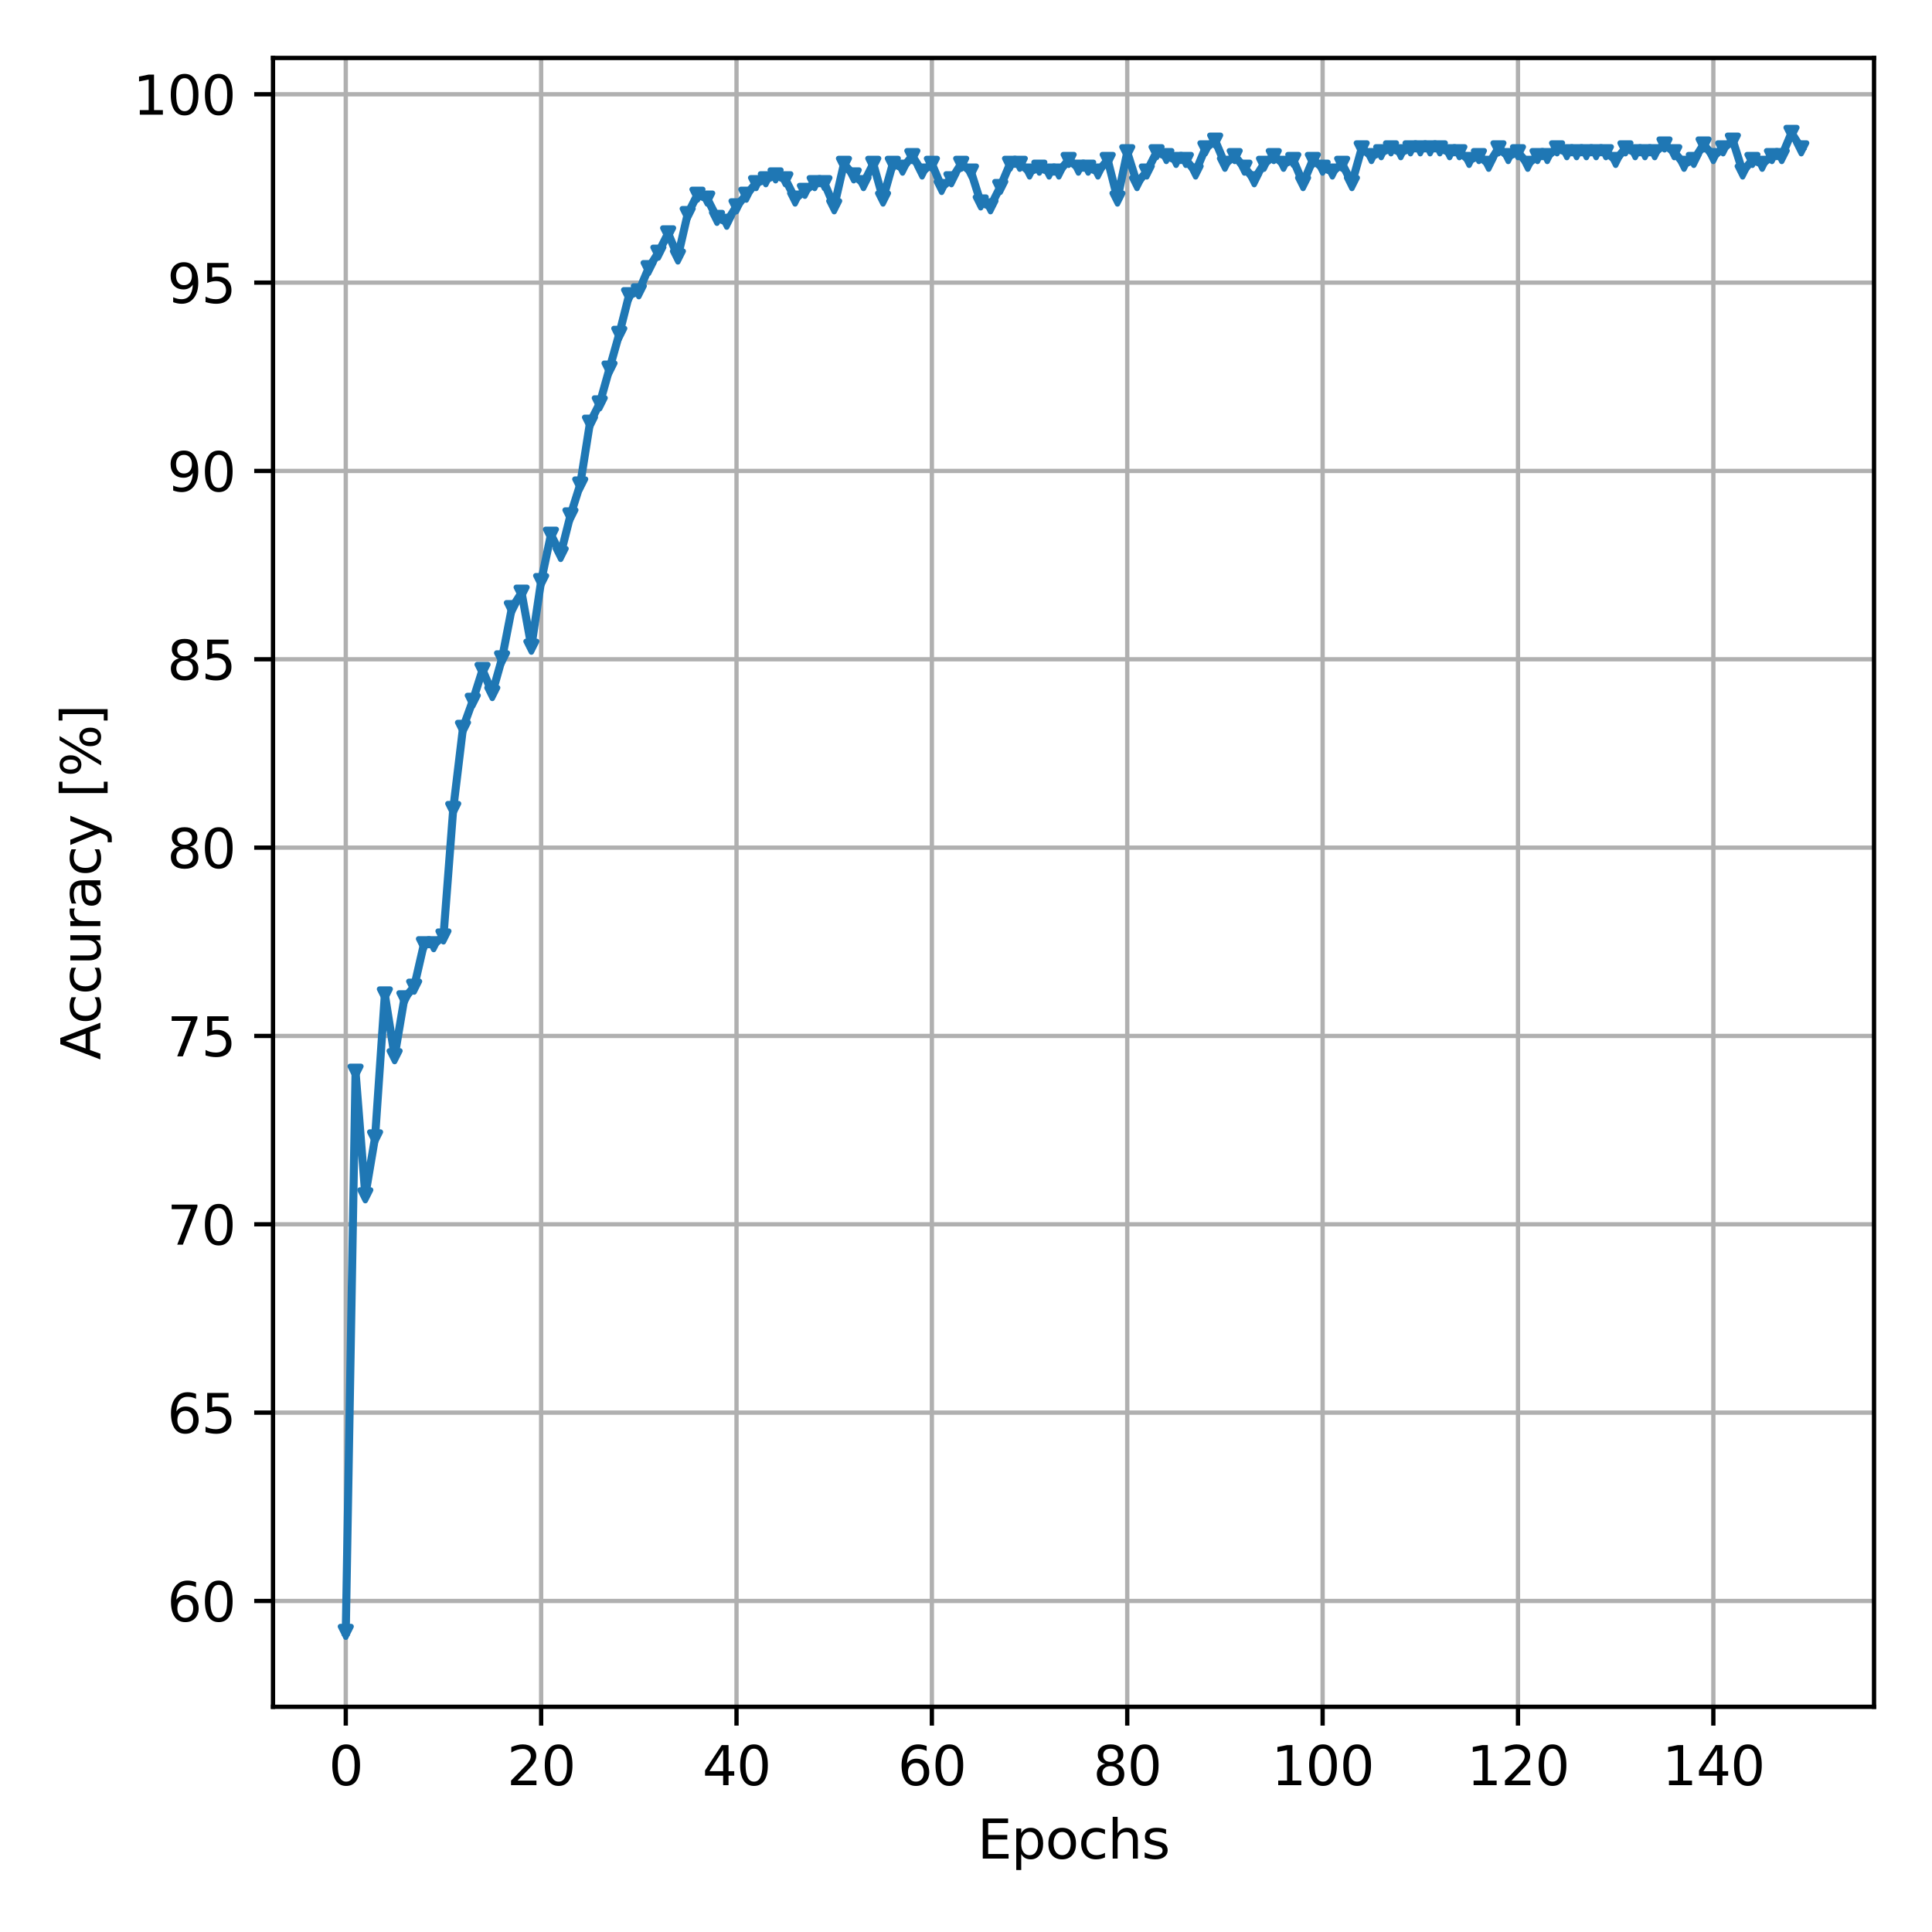 <?xml version="1.0" encoding="utf-8" standalone="no"?>
<!DOCTYPE svg PUBLIC "-//W3C//DTD SVG 1.1//EN"
  "http://www.w3.org/Graphics/SVG/1.1/DTD/svg11.dtd">
<svg height="360pt" version="1.1" viewBox="0 0 360 360" width="360pt" xmlns="http://www.w3.org/2000/svg" xmlns:xlink="http://www.w3.org/1999/xlink">
 <defs>
  <style type="text/css">*{stroke-linecap:butt;stroke-linejoin:round;}</style>
 </defs>
 <g id="figure_1">
  <g id="patch_1">
   <path d="M 0 360 
L 360 360 
L 360 0 
L 0 0 
z
" style="fill:#ffffff;"/>
  </g>
  <g id="axes_1">
   <g id="patch_2">
    <path d="M 50.87 318.04 
L 349.2 318.04 
L 349.2 10.8 
L 50.87 10.8 
z
" style="fill:#ffffff;"/>
   </g>
   <g id="matplotlib.axis_1">
    <g id="xtick_1">
     <g id="line2d_1">
      <path clip-path="url(#p33aa60247a)" d="M 64.43 318.04 
L 64.43 10.8 
" style="fill:none;stroke:#b0b0b0;stroke-linecap:square;stroke-width:0.8;"/>
     </g>
     <g id="line2d_2">
      <defs>
       <path d="M 0 0 
L 0 3.5 
" id="mb3d69c4f20" style="stroke:#000000;stroke-width:0.8;"/>
      </defs>
      <g>
       <use style="stroke:#000000;stroke-width:0.8;" x="64.43" xlink:href="#mb3d69c4f20" y="318.04"/>
      </g>
     </g>
     <g id="text_1">
      <!-- 0 -->
      <g transform="translate(61.249 332.638)scale(0.1 -0.1)">
       <defs>
        <path d="M 2034 4250 
Q 1547 4250 1301 3770 
Q 1056 3291 1056 2328 
Q 1056 1369 1301 889 
Q 1547 409 2034 409 
Q 2525 409 2770 889 
Q 3016 1369 3016 2328 
Q 3016 3291 2770 3770 
Q 2525 4250 2034 4250 
z
M 2034 4750 
Q 2819 4750 3233 4129 
Q 3647 3509 3647 2328 
Q 3647 1150 3233 529 
Q 2819 -91 2034 -91 
Q 1250 -91 836 529 
Q 422 1150 422 2328 
Q 422 3509 836 4129 
Q 1250 4750 2034 4750 
z
" id="DejaVuSans-30" transform="scale(0.016)"/>
       </defs>
       <use xlink:href="#DejaVuSans-30"/>
      </g>
     </g>
    </g>
    <g id="xtick_2">
     <g id="line2d_3">
      <path clip-path="url(#p33aa60247a)" d="M 100.834 318.04 
L 100.834 10.8 
" style="fill:none;stroke:#b0b0b0;stroke-linecap:square;stroke-width:0.8;"/>
     </g>
     <g id="line2d_4">
      <g>
       <use style="stroke:#000000;stroke-width:0.8;" x="100.834" xlink:href="#mb3d69c4f20" y="318.04"/>
      </g>
     </g>
     <g id="text_2">
      <!-- 20 -->
      <g transform="translate(94.472 332.638)scale(0.1 -0.1)">
       <defs>
        <path d="M 1228 531 
L 3431 531 
L 3431 0 
L 469 0 
L 469 531 
Q 828 903 1448 1529 
Q 2069 2156 2228 2338 
Q 2531 2678 2651 2914 
Q 2772 3150 2772 3378 
Q 2772 3750 2511 3984 
Q 2250 4219 1831 4219 
Q 1534 4219 1204 4116 
Q 875 4013 500 3803 
L 500 4441 
Q 881 4594 1212 4672 
Q 1544 4750 1819 4750 
Q 2544 4750 2975 4387 
Q 3406 4025 3406 3419 
Q 3406 3131 3298 2873 
Q 3191 2616 2906 2266 
Q 2828 2175 2409 1742 
Q 1991 1309 1228 531 
z
" id="DejaVuSans-32" transform="scale(0.016)"/>
       </defs>
       <use xlink:href="#DejaVuSans-32"/>
       <use x="63.623" xlink:href="#DejaVuSans-30"/>
      </g>
     </g>
    </g>
    <g id="xtick_3">
     <g id="line2d_5">
      <path clip-path="url(#p33aa60247a)" d="M 137.238 318.04 
L 137.238 10.8 
" style="fill:none;stroke:#b0b0b0;stroke-linecap:square;stroke-width:0.8;"/>
     </g>
     <g id="line2d_6">
      <g>
       <use style="stroke:#000000;stroke-width:0.8;" x="137.238" xlink:href="#mb3d69c4f20" y="318.04"/>
      </g>
     </g>
     <g id="text_3">
      <!-- 40 -->
      <g transform="translate(130.876 332.638)scale(0.1 -0.1)">
       <defs>
        <path d="M 2419 4116 
L 825 1625 
L 2419 1625 
L 2419 4116 
z
M 2253 4666 
L 3047 4666 
L 3047 1625 
L 3713 1625 
L 3713 1100 
L 3047 1100 
L 3047 0 
L 2419 0 
L 2419 1100 
L 313 1100 
L 313 1709 
L 2253 4666 
z
" id="DejaVuSans-34" transform="scale(0.016)"/>
       </defs>
       <use xlink:href="#DejaVuSans-34"/>
       <use x="63.623" xlink:href="#DejaVuSans-30"/>
      </g>
     </g>
    </g>
    <g id="xtick_4">
     <g id="line2d_7">
      <path clip-path="url(#p33aa60247a)" d="M 173.642 318.04 
L 173.642 10.8 
" style="fill:none;stroke:#b0b0b0;stroke-linecap:square;stroke-width:0.8;"/>
     </g>
     <g id="line2d_8">
      <g>
       <use style="stroke:#000000;stroke-width:0.8;" x="173.642" xlink:href="#mb3d69c4f20" y="318.04"/>
      </g>
     </g>
     <g id="text_4">
      <!-- 60 -->
      <g transform="translate(167.28 332.638)scale(0.1 -0.1)">
       <defs>
        <path d="M 2113 2584 
Q 1688 2584 1439 2293 
Q 1191 2003 1191 1497 
Q 1191 994 1439 701 
Q 1688 409 2113 409 
Q 2538 409 2786 701 
Q 3034 994 3034 1497 
Q 3034 2003 2786 2293 
Q 2538 2584 2113 2584 
z
M 3366 4563 
L 3366 3988 
Q 3128 4100 2886 4159 
Q 2644 4219 2406 4219 
Q 1781 4219 1451 3797 
Q 1122 3375 1075 2522 
Q 1259 2794 1537 2939 
Q 1816 3084 2150 3084 
Q 2853 3084 3261 2657 
Q 3669 2231 3669 1497 
Q 3669 778 3244 343 
Q 2819 -91 2113 -91 
Q 1303 -91 875 529 
Q 447 1150 447 2328 
Q 447 3434 972 4092 
Q 1497 4750 2381 4750 
Q 2619 4750 2861 4703 
Q 3103 4656 3366 4563 
z
" id="DejaVuSans-36" transform="scale(0.016)"/>
       </defs>
       <use xlink:href="#DejaVuSans-36"/>
       <use x="63.623" xlink:href="#DejaVuSans-30"/>
      </g>
     </g>
    </g>
    <g id="xtick_5">
     <g id="line2d_9">
      <path clip-path="url(#p33aa60247a)" d="M 210.046 318.04 
L 210.046 10.8 
" style="fill:none;stroke:#b0b0b0;stroke-linecap:square;stroke-width:0.8;"/>
     </g>
     <g id="line2d_10">
      <g>
       <use style="stroke:#000000;stroke-width:0.8;" x="210.046" xlink:href="#mb3d69c4f20" y="318.04"/>
      </g>
     </g>
     <g id="text_5">
      <!-- 80 -->
      <g transform="translate(203.684 332.638)scale(0.1 -0.1)">
       <defs>
        <path d="M 2034 2216 
Q 1584 2216 1326 1975 
Q 1069 1734 1069 1313 
Q 1069 891 1326 650 
Q 1584 409 2034 409 
Q 2484 409 2743 651 
Q 3003 894 3003 1313 
Q 3003 1734 2745 1975 
Q 2488 2216 2034 2216 
z
M 1403 2484 
Q 997 2584 770 2862 
Q 544 3141 544 3541 
Q 544 4100 942 4425 
Q 1341 4750 2034 4750 
Q 2731 4750 3128 4425 
Q 3525 4100 3525 3541 
Q 3525 3141 3298 2862 
Q 3072 2584 2669 2484 
Q 3125 2378 3379 2068 
Q 3634 1759 3634 1313 
Q 3634 634 3220 271 
Q 2806 -91 2034 -91 
Q 1263 -91 848 271 
Q 434 634 434 1313 
Q 434 1759 690 2068 
Q 947 2378 1403 2484 
z
M 1172 3481 
Q 1172 3119 1398 2916 
Q 1625 2713 2034 2713 
Q 2441 2713 2670 2916 
Q 2900 3119 2900 3481 
Q 2900 3844 2670 4047 
Q 2441 4250 2034 4250 
Q 1625 4250 1398 4047 
Q 1172 3844 1172 3481 
z
" id="DejaVuSans-38" transform="scale(0.016)"/>
       </defs>
       <use xlink:href="#DejaVuSans-38"/>
       <use x="63.623" xlink:href="#DejaVuSans-30"/>
      </g>
     </g>
    </g>
    <g id="xtick_6">
     <g id="line2d_11">
      <path clip-path="url(#p33aa60247a)" d="M 246.45 318.04 
L 246.45 10.8 
" style="fill:none;stroke:#b0b0b0;stroke-linecap:square;stroke-width:0.8;"/>
     </g>
     <g id="line2d_12">
      <g>
       <use style="stroke:#000000;stroke-width:0.8;" x="246.45" xlink:href="#mb3d69c4f20" y="318.04"/>
      </g>
     </g>
     <g id="text_6">
      <!-- 100 -->
      <g transform="translate(236.906 332.638)scale(0.1 -0.1)">
       <defs>
        <path d="M 794 531 
L 1825 531 
L 1825 4091 
L 703 3866 
L 703 4441 
L 1819 4666 
L 2450 4666 
L 2450 531 
L 3481 531 
L 3481 0 
L 794 0 
L 794 531 
z
" id="DejaVuSans-31" transform="scale(0.016)"/>
       </defs>
       <use xlink:href="#DejaVuSans-31"/>
       <use x="63.623" xlink:href="#DejaVuSans-30"/>
       <use x="127.246" xlink:href="#DejaVuSans-30"/>
      </g>
     </g>
    </g>
    <g id="xtick_7">
     <g id="line2d_13">
      <path clip-path="url(#p33aa60247a)" d="M 282.854 318.04 
L 282.854 10.8 
" style="fill:none;stroke:#b0b0b0;stroke-linecap:square;stroke-width:0.8;"/>
     </g>
     <g id="line2d_14">
      <g>
       <use style="stroke:#000000;stroke-width:0.8;" x="282.854" xlink:href="#mb3d69c4f20" y="318.04"/>
      </g>
     </g>
     <g id="text_7">
      <!-- 120 -->
      <g transform="translate(273.31 332.638)scale(0.1 -0.1)">
       <use xlink:href="#DejaVuSans-31"/>
       <use x="63.623" xlink:href="#DejaVuSans-32"/>
       <use x="127.246" xlink:href="#DejaVuSans-30"/>
      </g>
     </g>
    </g>
    <g id="xtick_8">
     <g id="line2d_15">
      <path clip-path="url(#p33aa60247a)" d="M 319.258 318.04 
L 319.258 10.8 
" style="fill:none;stroke:#b0b0b0;stroke-linecap:square;stroke-width:0.8;"/>
     </g>
     <g id="line2d_16">
      <g>
       <use style="stroke:#000000;stroke-width:0.8;" x="319.258" xlink:href="#mb3d69c4f20" y="318.04"/>
      </g>
     </g>
     <g id="text_8">
      <!-- 140 -->
      <g transform="translate(309.714 332.638)scale(0.1 -0.1)">
       <use xlink:href="#DejaVuSans-31"/>
       <use x="63.623" xlink:href="#DejaVuSans-34"/>
       <use x="127.246" xlink:href="#DejaVuSans-30"/>
      </g>
     </g>
    </g>
    <g id="text_9">
     <!-- Epochs -->
     <g transform="translate(182.119 346.317)scale(0.1 -0.1)">
      <defs>
       <path d="M 628 4666 
L 3578 4666 
L 3578 4134 
L 1259 4134 
L 1259 2753 
L 3481 2753 
L 3481 2222 
L 1259 2222 
L 1259 531 
L 3634 531 
L 3634 0 
L 628 0 
L 628 4666 
z
" id="DejaVuSans-45" transform="scale(0.016)"/>
       <path d="M 1159 525 
L 1159 -1331 
L 581 -1331 
L 581 3500 
L 1159 3500 
L 1159 2969 
Q 1341 3281 1617 3432 
Q 1894 3584 2278 3584 
Q 2916 3584 3314 3078 
Q 3713 2572 3713 1747 
Q 3713 922 3314 415 
Q 2916 -91 2278 -91 
Q 1894 -91 1617 61 
Q 1341 213 1159 525 
z
M 3116 1747 
Q 3116 2381 2855 2742 
Q 2594 3103 2138 3103 
Q 1681 3103 1420 2742 
Q 1159 2381 1159 1747 
Q 1159 1113 1420 752 
Q 1681 391 2138 391 
Q 2594 391 2855 752 
Q 3116 1113 3116 1747 
z
" id="DejaVuSans-70" transform="scale(0.016)"/>
       <path d="M 1959 3097 
Q 1497 3097 1228 2736 
Q 959 2375 959 1747 
Q 959 1119 1226 758 
Q 1494 397 1959 397 
Q 2419 397 2687 759 
Q 2956 1122 2956 1747 
Q 2956 2369 2687 2733 
Q 2419 3097 1959 3097 
z
M 1959 3584 
Q 2709 3584 3137 3096 
Q 3566 2609 3566 1747 
Q 3566 888 3137 398 
Q 2709 -91 1959 -91 
Q 1206 -91 779 398 
Q 353 888 353 1747 
Q 353 2609 779 3096 
Q 1206 3584 1959 3584 
z
" id="DejaVuSans-6f" transform="scale(0.016)"/>
       <path d="M 3122 3366 
L 3122 2828 
Q 2878 2963 2633 3030 
Q 2388 3097 2138 3097 
Q 1578 3097 1268 2742 
Q 959 2388 959 1747 
Q 959 1106 1268 751 
Q 1578 397 2138 397 
Q 2388 397 2633 464 
Q 2878 531 3122 666 
L 3122 134 
Q 2881 22 2623 -34 
Q 2366 -91 2075 -91 
Q 1284 -91 818 406 
Q 353 903 353 1747 
Q 353 2603 823 3093 
Q 1294 3584 2113 3584 
Q 2378 3584 2631 3529 
Q 2884 3475 3122 3366 
z
" id="DejaVuSans-63" transform="scale(0.016)"/>
       <path d="M 3513 2113 
L 3513 0 
L 2938 0 
L 2938 2094 
Q 2938 2591 2744 2837 
Q 2550 3084 2163 3084 
Q 1697 3084 1428 2787 
Q 1159 2491 1159 1978 
L 1159 0 
L 581 0 
L 581 4863 
L 1159 4863 
L 1159 2956 
Q 1366 3272 1645 3428 
Q 1925 3584 2291 3584 
Q 2894 3584 3203 3211 
Q 3513 2838 3513 2113 
z
" id="DejaVuSans-68" transform="scale(0.016)"/>
       <path d="M 2834 3397 
L 2834 2853 
Q 2591 2978 2328 3040 
Q 2066 3103 1784 3103 
Q 1356 3103 1142 2972 
Q 928 2841 928 2578 
Q 928 2378 1081 2264 
Q 1234 2150 1697 2047 
L 1894 2003 
Q 2506 1872 2764 1633 
Q 3022 1394 3022 966 
Q 3022 478 2636 193 
Q 2250 -91 1575 -91 
Q 1294 -91 989 -36 
Q 684 19 347 128 
L 347 722 
Q 666 556 975 473 
Q 1284 391 1588 391 
Q 1994 391 2212 530 
Q 2431 669 2431 922 
Q 2431 1156 2273 1281 
Q 2116 1406 1581 1522 
L 1381 1569 
Q 847 1681 609 1914 
Q 372 2147 372 2553 
Q 372 3047 722 3315 
Q 1072 3584 1716 3584 
Q 2034 3584 2315 3537 
Q 2597 3491 2834 3397 
z
" id="DejaVuSans-73" transform="scale(0.016)"/>
      </defs>
      <use xlink:href="#DejaVuSans-45"/>
      <use x="63.184" xlink:href="#DejaVuSans-70"/>
      <use x="126.66" xlink:href="#DejaVuSans-6f"/>
      <use x="187.842" xlink:href="#DejaVuSans-63"/>
      <use x="242.822" xlink:href="#DejaVuSans-68"/>
      <use x="306.201" xlink:href="#DejaVuSans-73"/>
     </g>
    </g>
   </g>
   <g id="matplotlib.axis_2">
    <g id="ytick_1">
     <g id="line2d_17">
      <path clip-path="url(#p33aa60247a)" d="M 50.87 298.316 
L 349.2 298.316 
" style="fill:none;stroke:#b0b0b0;stroke-linecap:square;stroke-width:0.8;"/>
     </g>
     <g id="line2d_18">
      <defs>
       <path d="M 0 0 
L -3.5 0 
" id="m19f9c9d338" style="stroke:#000000;stroke-width:0.8;"/>
      </defs>
      <g>
       <use style="stroke:#000000;stroke-width:0.8;" x="50.87" xlink:href="#m19f9c9d338" y="298.316"/>
      </g>
     </g>
     <g id="text_10">
      <!-- 60 -->
      <g transform="translate(31.145 302.115)scale(0.1 -0.1)">
       <use xlink:href="#DejaVuSans-36"/>
       <use x="63.623" xlink:href="#DejaVuSans-30"/>
      </g>
     </g>
    </g>
    <g id="ytick_2">
     <g id="line2d_19">
      <path clip-path="url(#p33aa60247a)" d="M 50.87 263.222 
L 349.2 263.222 
" style="fill:none;stroke:#b0b0b0;stroke-linecap:square;stroke-width:0.8;"/>
     </g>
     <g id="line2d_20">
      <g>
       <use style="stroke:#000000;stroke-width:0.8;" x="50.87" xlink:href="#m19f9c9d338" y="263.222"/>
      </g>
     </g>
     <g id="text_11">
      <!-- 65 -->
      <g transform="translate(31.145 267.021)scale(0.1 -0.1)">
       <defs>
        <path d="M 691 4666 
L 3169 4666 
L 3169 4134 
L 1269 4134 
L 1269 2991 
Q 1406 3038 1543 3061 
Q 1681 3084 1819 3084 
Q 2600 3084 3056 2656 
Q 3513 2228 3513 1497 
Q 3513 744 3044 326 
Q 2575 -91 1722 -91 
Q 1428 -91 1123 -41 
Q 819 9 494 109 
L 494 744 
Q 775 591 1075 516 
Q 1375 441 1709 441 
Q 2250 441 2565 725 
Q 2881 1009 2881 1497 
Q 2881 1984 2565 2268 
Q 2250 2553 1709 2553 
Q 1456 2553 1204 2497 
Q 953 2441 691 2322 
L 691 4666 
z
" id="DejaVuSans-35" transform="scale(0.016)"/>
       </defs>
       <use xlink:href="#DejaVuSans-36"/>
       <use x="63.623" xlink:href="#DejaVuSans-35"/>
      </g>
     </g>
    </g>
    <g id="ytick_3">
     <g id="line2d_21">
      <path clip-path="url(#p33aa60247a)" d="M 50.87 228.128 
L 349.2 228.128 
" style="fill:none;stroke:#b0b0b0;stroke-linecap:square;stroke-width:0.8;"/>
     </g>
     <g id="line2d_22">
      <g>
       <use style="stroke:#000000;stroke-width:0.8;" x="50.87" xlink:href="#m19f9c9d338" y="228.128"/>
      </g>
     </g>
     <g id="text_12">
      <!-- 70 -->
      <g transform="translate(31.145 231.928)scale(0.1 -0.1)">
       <defs>
        <path d="M 525 4666 
L 3525 4666 
L 3525 4397 
L 1831 0 
L 1172 0 
L 2766 4134 
L 525 4134 
L 525 4666 
z
" id="DejaVuSans-37" transform="scale(0.016)"/>
       </defs>
       <use xlink:href="#DejaVuSans-37"/>
       <use x="63.623" xlink:href="#DejaVuSans-30"/>
      </g>
     </g>
    </g>
    <g id="ytick_4">
     <g id="line2d_23">
      <path clip-path="url(#p33aa60247a)" d="M 50.87 193.035 
L 349.2 193.035 
" style="fill:none;stroke:#b0b0b0;stroke-linecap:square;stroke-width:0.8;"/>
     </g>
     <g id="line2d_24">
      <g>
       <use style="stroke:#000000;stroke-width:0.8;" x="50.87" xlink:href="#m19f9c9d338" y="193.035"/>
      </g>
     </g>
     <g id="text_13">
      <!-- 75 -->
      <g transform="translate(31.145 196.834)scale(0.1 -0.1)">
       <use xlink:href="#DejaVuSans-37"/>
       <use x="63.623" xlink:href="#DejaVuSans-35"/>
      </g>
     </g>
    </g>
    <g id="ytick_5">
     <g id="line2d_25">
      <path clip-path="url(#p33aa60247a)" d="M 50.87 157.941 
L 349.2 157.941 
" style="fill:none;stroke:#b0b0b0;stroke-linecap:square;stroke-width:0.8;"/>
     </g>
     <g id="line2d_26">
      <g>
       <use style="stroke:#000000;stroke-width:0.8;" x="50.87" xlink:href="#m19f9c9d338" y="157.941"/>
      </g>
     </g>
     <g id="text_14">
      <!-- 80 -->
      <g transform="translate(31.145 161.74)scale(0.1 -0.1)">
       <use xlink:href="#DejaVuSans-38"/>
       <use x="63.623" xlink:href="#DejaVuSans-30"/>
      </g>
     </g>
    </g>
    <g id="ytick_6">
     <g id="line2d_27">
      <path clip-path="url(#p33aa60247a)" d="M 50.87 122.848 
L 349.2 122.848 
" style="fill:none;stroke:#b0b0b0;stroke-linecap:square;stroke-width:0.8;"/>
     </g>
     <g id="line2d_28">
      <g>
       <use style="stroke:#000000;stroke-width:0.8;" x="50.87" xlink:href="#m19f9c9d338" y="122.848"/>
      </g>
     </g>
     <g id="text_15">
      <!-- 85 -->
      <g transform="translate(31.145 126.647)scale(0.1 -0.1)">
       <use xlink:href="#DejaVuSans-38"/>
       <use x="63.623" xlink:href="#DejaVuSans-35"/>
      </g>
     </g>
    </g>
    <g id="ytick_7">
     <g id="line2d_29">
      <path clip-path="url(#p33aa60247a)" d="M 50.87 87.754 
L 349.2 87.754 
" style="fill:none;stroke:#b0b0b0;stroke-linecap:square;stroke-width:0.8;"/>
     </g>
     <g id="line2d_30">
      <g>
       <use style="stroke:#000000;stroke-width:0.8;" x="50.87" xlink:href="#m19f9c9d338" y="87.754"/>
      </g>
     </g>
     <g id="text_16">
      <!-- 90 -->
      <g transform="translate(31.145 91.553)scale(0.1 -0.1)">
       <defs>
        <path d="M 703 97 
L 703 672 
Q 941 559 1184 500 
Q 1428 441 1663 441 
Q 2288 441 2617 861 
Q 2947 1281 2994 2138 
Q 2813 1869 2534 1725 
Q 2256 1581 1919 1581 
Q 1219 1581 811 2004 
Q 403 2428 403 3163 
Q 403 3881 828 4315 
Q 1253 4750 1959 4750 
Q 2769 4750 3195 4129 
Q 3622 3509 3622 2328 
Q 3622 1225 3098 567 
Q 2575 -91 1691 -91 
Q 1453 -91 1209 -44 
Q 966 3 703 97 
z
M 1959 2075 
Q 2384 2075 2632 2365 
Q 2881 2656 2881 3163 
Q 2881 3666 2632 3958 
Q 2384 4250 1959 4250 
Q 1534 4250 1286 3958 
Q 1038 3666 1038 3163 
Q 1038 2656 1286 2365 
Q 1534 2075 1959 2075 
z
" id="DejaVuSans-39" transform="scale(0.016)"/>
       </defs>
       <use xlink:href="#DejaVuSans-39"/>
       <use x="63.623" xlink:href="#DejaVuSans-30"/>
      </g>
     </g>
    </g>
    <g id="ytick_8">
     <g id="line2d_31">
      <path clip-path="url(#p33aa60247a)" d="M 50.87 52.66 
L 349.2 52.66 
" style="fill:none;stroke:#b0b0b0;stroke-linecap:square;stroke-width:0.8;"/>
     </g>
     <g id="line2d_32">
      <g>
       <use style="stroke:#000000;stroke-width:0.8;" x="50.87" xlink:href="#m19f9c9d338" y="52.66"/>
      </g>
     </g>
     <g id="text_17">
      <!-- 95 -->
      <g transform="translate(31.145 56.46)scale(0.1 -0.1)">
       <use xlink:href="#DejaVuSans-39"/>
       <use x="63.623" xlink:href="#DejaVuSans-35"/>
      </g>
     </g>
    </g>
    <g id="ytick_9">
     <g id="line2d_33">
      <path clip-path="url(#p33aa60247a)" d="M 50.87 17.567 
L 349.2 17.567 
" style="fill:none;stroke:#b0b0b0;stroke-linecap:square;stroke-width:0.8;"/>
     </g>
     <g id="line2d_34">
      <g>
       <use style="stroke:#000000;stroke-width:0.8;" x="50.87" xlink:href="#m19f9c9d338" y="17.567"/>
      </g>
     </g>
     <g id="text_18">
      <!-- 100 -->
      <g transform="translate(24.782 21.366)scale(0.1 -0.1)">
       <use xlink:href="#DejaVuSans-31"/>
       <use x="63.623" xlink:href="#DejaVuSans-30"/>
       <use x="127.246" xlink:href="#DejaVuSans-30"/>
      </g>
     </g>
    </g>
    <g id="text_19">
     <!-- Accuracy [%] -->
     <g transform="translate(18.703 197.49)rotate(-90)scale(0.1 -0.1)">
      <defs>
       <path d="M 2188 4044 
L 1331 1722 
L 3047 1722 
L 2188 4044 
z
M 1831 4666 
L 2547 4666 
L 4325 0 
L 3669 0 
L 3244 1197 
L 1141 1197 
L 716 0 
L 50 0 
L 1831 4666 
z
" id="DejaVuSans-41" transform="scale(0.016)"/>
       <path d="M 544 1381 
L 544 3500 
L 1119 3500 
L 1119 1403 
Q 1119 906 1312 657 
Q 1506 409 1894 409 
Q 2359 409 2629 706 
Q 2900 1003 2900 1516 
L 2900 3500 
L 3475 3500 
L 3475 0 
L 2900 0 
L 2900 538 
Q 2691 219 2414 64 
Q 2138 -91 1772 -91 
Q 1169 -91 856 284 
Q 544 659 544 1381 
z
M 1991 3584 
L 1991 3584 
z
" id="DejaVuSans-75" transform="scale(0.016)"/>
       <path d="M 2631 2963 
Q 2534 3019 2420 3045 
Q 2306 3072 2169 3072 
Q 1681 3072 1420 2755 
Q 1159 2438 1159 1844 
L 1159 0 
L 581 0 
L 581 3500 
L 1159 3500 
L 1159 2956 
Q 1341 3275 1631 3429 
Q 1922 3584 2338 3584 
Q 2397 3584 2469 3576 
Q 2541 3569 2628 3553 
L 2631 2963 
z
" id="DejaVuSans-72" transform="scale(0.016)"/>
       <path d="M 2194 1759 
Q 1497 1759 1228 1600 
Q 959 1441 959 1056 
Q 959 750 1161 570 
Q 1363 391 1709 391 
Q 2188 391 2477 730 
Q 2766 1069 2766 1631 
L 2766 1759 
L 2194 1759 
z
M 3341 1997 
L 3341 0 
L 2766 0 
L 2766 531 
Q 2569 213 2275 61 
Q 1981 -91 1556 -91 
Q 1019 -91 701 211 
Q 384 513 384 1019 
Q 384 1609 779 1909 
Q 1175 2209 1959 2209 
L 2766 2209 
L 2766 2266 
Q 2766 2663 2505 2880 
Q 2244 3097 1772 3097 
Q 1472 3097 1187 3025 
Q 903 2953 641 2809 
L 641 3341 
Q 956 3463 1253 3523 
Q 1550 3584 1831 3584 
Q 2591 3584 2966 3190 
Q 3341 2797 3341 1997 
z
" id="DejaVuSans-61" transform="scale(0.016)"/>
       <path d="M 2059 -325 
Q 1816 -950 1584 -1140 
Q 1353 -1331 966 -1331 
L 506 -1331 
L 506 -850 
L 844 -850 
Q 1081 -850 1212 -737 
Q 1344 -625 1503 -206 
L 1606 56 
L 191 3500 
L 800 3500 
L 1894 763 
L 2988 3500 
L 3597 3500 
L 2059 -325 
z
" id="DejaVuSans-79" transform="scale(0.016)"/>
       <path id="DejaVuSans-20" transform="scale(0.016)"/>
       <path d="M 550 4863 
L 1875 4863 
L 1875 4416 
L 1125 4416 
L 1125 -397 
L 1875 -397 
L 1875 -844 
L 550 -844 
L 550 4863 
z
" id="DejaVuSans-5b" transform="scale(0.016)"/>
       <path d="M 4653 2053 
Q 4381 2053 4226 1822 
Q 4072 1591 4072 1178 
Q 4072 772 4226 539 
Q 4381 306 4653 306 
Q 4919 306 5073 539 
Q 5228 772 5228 1178 
Q 5228 1588 5073 1820 
Q 4919 2053 4653 2053 
z
M 4653 2450 
Q 5147 2450 5437 2106 
Q 5728 1763 5728 1178 
Q 5728 594 5436 251 
Q 5144 -91 4653 -91 
Q 4153 -91 3862 251 
Q 3572 594 3572 1178 
Q 3572 1766 3864 2108 
Q 4156 2450 4653 2450 
z
M 1428 4353 
Q 1159 4353 1004 4120 
Q 850 3888 850 3481 
Q 850 3069 1003 2837 
Q 1156 2606 1428 2606 
Q 1700 2606 1854 2837 
Q 2009 3069 2009 3481 
Q 2009 3884 1853 4118 
Q 1697 4353 1428 4353 
z
M 4250 4750 
L 4750 4750 
L 1831 -91 
L 1331 -91 
L 4250 4750 
z
M 1428 4750 
Q 1922 4750 2215 4408 
Q 2509 4066 2509 3481 
Q 2509 2891 2217 2550 
Q 1925 2209 1428 2209 
Q 931 2209 642 2551 
Q 353 2894 353 3481 
Q 353 4063 643 4406 
Q 934 4750 1428 4750 
z
" id="DejaVuSans-25" transform="scale(0.016)"/>
       <path d="M 1947 4863 
L 1947 -844 
L 622 -844 
L 622 -397 
L 1369 -397 
L 1369 4416 
L 622 4416 
L 622 4863 
L 1947 4863 
z
" id="DejaVuSans-5d" transform="scale(0.016)"/>
      </defs>
      <use xlink:href="#DejaVuSans-41"/>
      <use x="66.658" xlink:href="#DejaVuSans-63"/>
      <use x="121.639" xlink:href="#DejaVuSans-63"/>
      <use x="176.619" xlink:href="#DejaVuSans-75"/>
      <use x="239.998" xlink:href="#DejaVuSans-72"/>
      <use x="281.111" xlink:href="#DejaVuSans-61"/>
      <use x="342.391" xlink:href="#DejaVuSans-63"/>
      <use x="397.371" xlink:href="#DejaVuSans-79"/>
      <use x="456.551" xlink:href="#DejaVuSans-20"/>
      <use x="488.338" xlink:href="#DejaVuSans-5b"/>
      <use x="527.352" xlink:href="#DejaVuSans-25"/>
      <use x="622.371" xlink:href="#DejaVuSans-5d"/>
     </g>
    </g>
   </g>
   <g id="line2d_35">
    <path clip-path="url(#p33aa60247a)" d="M 64.43 304.075 
L 66.251 199.694 
L 68.071 222.729 
L 69.891 211.931 
L 71.711 185.296 
L 73.531 196.814 
L 75.352 186.016 
L 77.172 183.856 
L 78.992 175.938 
L 80.812 175.938 
L 82.632 174.498 
L 84.453 150.742 
L 86.273 135.625 
L 88.093 130.586 
L 89.913 124.827 
L 91.733 129.146 
L 93.554 122.668 
L 95.374 113.309 
L 97.194 110.43 
L 99.014 120.508 
L 100.834 108.27 
L 102.655 99.632 
L 104.475 103.231 
L 106.295 96.032 
L 108.115 90.274 
L 109.935 78.756 
L 111.756 75.156 
L 115.396 62.199 
L 117.216 55 
L 119.036 54.28 
L 120.857 49.961 
L 122.677 47.081 
L 124.497 43.482 
L 126.317 47.801 
L 128.137 39.883 
L 129.957 36.283 
L 131.778 37.003 
L 133.598 40.603 
L 135.418 41.322 
L 137.238 38.443 
L 140.879 34.124 
L 144.519 32.684 
L 146.339 33.404 
L 148.159 37.003 
L 151.8 34.124 
L 153.62 34.124 
L 155.44 38.443 
L 157.26 30.524 
L 159.081 32.684 
L 160.901 34.124 
L 162.721 30.524 
L 164.541 37.003 
L 166.361 30.524 
L 168.182 31.244 
L 170.002 29.085 
L 171.822 31.964 
L 173.642 30.524 
L 175.462 34.844 
L 177.283 33.404 
L 179.103 30.524 
L 180.923 31.964 
L 182.743 37.723 
L 184.563 38.443 
L 186.384 34.844 
L 188.204 30.524 
L 190.024 30.524 
L 191.844 31.964 
L 193.664 31.244 
L 195.485 31.964 
L 197.305 31.964 
L 199.125 29.805 
L 200.945 31.244 
L 202.765 31.244 
L 204.585 31.964 
L 206.406 29.805 
L 208.226 37.003 
L 210.046 28.365 
L 211.866 34.124 
L 213.686 31.964 
L 215.507 28.365 
L 219.147 29.805 
L 220.967 29.805 
L 222.787 31.964 
L 224.608 27.645 
L 226.428 26.205 
L 228.248 30.524 
L 230.068 29.085 
L 233.709 33.404 
L 235.529 30.524 
L 237.349 29.085 
L 239.169 30.524 
L 240.989 29.805 
L 242.81 34.124 
L 244.63 29.805 
L 246.45 31.244 
L 248.27 31.964 
L 250.09 30.524 
L 251.911 34.124 
L 253.731 27.645 
L 255.551 29.085 
L 259.191 27.645 
L 261.012 28.365 
L 262.832 27.645 
L 268.292 27.645 
L 270.113 28.365 
L 271.933 28.365 
L 273.753 29.805 
L 275.573 29.085 
L 277.393 30.524 
L 279.213 27.645 
L 281.034 29.085 
L 282.854 28.365 
L 284.674 30.524 
L 286.494 29.085 
L 288.314 29.085 
L 290.135 27.645 
L 291.955 28.365 
L 299.236 28.365 
L 301.056 29.805 
L 302.876 27.645 
L 304.696 28.365 
L 308.337 28.365 
L 310.157 26.925 
L 311.977 28.365 
L 313.797 30.524 
L 315.617 29.805 
L 317.438 26.925 
L 319.258 29.085 
L 322.898 26.205 
L 324.718 31.964 
L 326.539 29.805 
L 328.359 30.524 
L 330.179 29.085 
L 331.999 29.085 
L 333.819 24.765 
L 335.64 27.645 
L 335.64 27.645 
" style="fill:none;stroke:#1f77b4;stroke-linecap:square;stroke-width:1.5;"/>
    <defs>
     <path d="M -0 1 
L 1 -1 
L -1 -1 
z
" id="m12ea22b408" style="stroke:#1f77b4;stroke-linejoin:miter;"/>
    </defs>
    <g clip-path="url(#p33aa60247a)">
     <use style="fill:#1f77b4;stroke:#1f77b4;stroke-linejoin:miter;" x="64.43" xlink:href="#m12ea22b408" y="304.075"/>
     <use style="fill:#1f77b4;stroke:#1f77b4;stroke-linejoin:miter;" x="66.251" xlink:href="#m12ea22b408" y="199.694"/>
     <use style="fill:#1f77b4;stroke:#1f77b4;stroke-linejoin:miter;" x="68.071" xlink:href="#m12ea22b408" y="222.729"/>
     <use style="fill:#1f77b4;stroke:#1f77b4;stroke-linejoin:miter;" x="69.891" xlink:href="#m12ea22b408" y="211.931"/>
     <use style="fill:#1f77b4;stroke:#1f77b4;stroke-linejoin:miter;" x="71.711" xlink:href="#m12ea22b408" y="185.296"/>
     <use style="fill:#1f77b4;stroke:#1f77b4;stroke-linejoin:miter;" x="73.531" xlink:href="#m12ea22b408" y="196.814"/>
     <use style="fill:#1f77b4;stroke:#1f77b4;stroke-linejoin:miter;" x="75.352" xlink:href="#m12ea22b408" y="186.016"/>
     <use style="fill:#1f77b4;stroke:#1f77b4;stroke-linejoin:miter;" x="77.172" xlink:href="#m12ea22b408" y="183.856"/>
     <use style="fill:#1f77b4;stroke:#1f77b4;stroke-linejoin:miter;" x="78.992" xlink:href="#m12ea22b408" y="175.938"/>
     <use style="fill:#1f77b4;stroke:#1f77b4;stroke-linejoin:miter;" x="80.812" xlink:href="#m12ea22b408" y="175.938"/>
     <use style="fill:#1f77b4;stroke:#1f77b4;stroke-linejoin:miter;" x="82.632" xlink:href="#m12ea22b408" y="174.498"/>
     <use style="fill:#1f77b4;stroke:#1f77b4;stroke-linejoin:miter;" x="84.453" xlink:href="#m12ea22b408" y="150.742"/>
     <use style="fill:#1f77b4;stroke:#1f77b4;stroke-linejoin:miter;" x="86.273" xlink:href="#m12ea22b408" y="135.625"/>
     <use style="fill:#1f77b4;stroke:#1f77b4;stroke-linejoin:miter;" x="88.093" xlink:href="#m12ea22b408" y="130.586"/>
     <use style="fill:#1f77b4;stroke:#1f77b4;stroke-linejoin:miter;" x="89.913" xlink:href="#m12ea22b408" y="124.827"/>
     <use style="fill:#1f77b4;stroke:#1f77b4;stroke-linejoin:miter;" x="91.733" xlink:href="#m12ea22b408" y="129.146"/>
     <use style="fill:#1f77b4;stroke:#1f77b4;stroke-linejoin:miter;" x="93.554" xlink:href="#m12ea22b408" y="122.668"/>
     <use style="fill:#1f77b4;stroke:#1f77b4;stroke-linejoin:miter;" x="95.374" xlink:href="#m12ea22b408" y="113.309"/>
     <use style="fill:#1f77b4;stroke:#1f77b4;stroke-linejoin:miter;" x="97.194" xlink:href="#m12ea22b408" y="110.43"/>
     <use style="fill:#1f77b4;stroke:#1f77b4;stroke-linejoin:miter;" x="99.014" xlink:href="#m12ea22b408" y="120.508"/>
     <use style="fill:#1f77b4;stroke:#1f77b4;stroke-linejoin:miter;" x="100.834" xlink:href="#m12ea22b408" y="108.27"/>
     <use style="fill:#1f77b4;stroke:#1f77b4;stroke-linejoin:miter;" x="102.655" xlink:href="#m12ea22b408" y="99.632"/>
     <use style="fill:#1f77b4;stroke:#1f77b4;stroke-linejoin:miter;" x="104.475" xlink:href="#m12ea22b408" y="103.231"/>
     <use style="fill:#1f77b4;stroke:#1f77b4;stroke-linejoin:miter;" x="106.295" xlink:href="#m12ea22b408" y="96.032"/>
     <use style="fill:#1f77b4;stroke:#1f77b4;stroke-linejoin:miter;" x="108.115" xlink:href="#m12ea22b408" y="90.274"/>
     <use style="fill:#1f77b4;stroke:#1f77b4;stroke-linejoin:miter;" x="109.935" xlink:href="#m12ea22b408" y="78.756"/>
     <use style="fill:#1f77b4;stroke:#1f77b4;stroke-linejoin:miter;" x="111.756" xlink:href="#m12ea22b408" y="75.156"/>
     <use style="fill:#1f77b4;stroke:#1f77b4;stroke-linejoin:miter;" x="113.576" xlink:href="#m12ea22b408" y="68.677"/>
     <use style="fill:#1f77b4;stroke:#1f77b4;stroke-linejoin:miter;" x="115.396" xlink:href="#m12ea22b408" y="62.199"/>
     <use style="fill:#1f77b4;stroke:#1f77b4;stroke-linejoin:miter;" x="117.216" xlink:href="#m12ea22b408" y="55"/>
     <use style="fill:#1f77b4;stroke:#1f77b4;stroke-linejoin:miter;" x="119.036" xlink:href="#m12ea22b408" y="54.28"/>
     <use style="fill:#1f77b4;stroke:#1f77b4;stroke-linejoin:miter;" x="120.857" xlink:href="#m12ea22b408" y="49.961"/>
     <use style="fill:#1f77b4;stroke:#1f77b4;stroke-linejoin:miter;" x="122.677" xlink:href="#m12ea22b408" y="47.081"/>
     <use style="fill:#1f77b4;stroke:#1f77b4;stroke-linejoin:miter;" x="124.497" xlink:href="#m12ea22b408" y="43.482"/>
     <use style="fill:#1f77b4;stroke:#1f77b4;stroke-linejoin:miter;" x="126.317" xlink:href="#m12ea22b408" y="47.801"/>
     <use style="fill:#1f77b4;stroke:#1f77b4;stroke-linejoin:miter;" x="128.137" xlink:href="#m12ea22b408" y="39.883"/>
     <use style="fill:#1f77b4;stroke:#1f77b4;stroke-linejoin:miter;" x="129.957" xlink:href="#m12ea22b408" y="36.283"/>
     <use style="fill:#1f77b4;stroke:#1f77b4;stroke-linejoin:miter;" x="131.778" xlink:href="#m12ea22b408" y="37.003"/>
     <use style="fill:#1f77b4;stroke:#1f77b4;stroke-linejoin:miter;" x="133.598" xlink:href="#m12ea22b408" y="40.603"/>
     <use style="fill:#1f77b4;stroke:#1f77b4;stroke-linejoin:miter;" x="135.418" xlink:href="#m12ea22b408" y="41.322"/>
     <use style="fill:#1f77b4;stroke:#1f77b4;stroke-linejoin:miter;" x="137.238" xlink:href="#m12ea22b408" y="38.443"/>
     <use style="fill:#1f77b4;stroke:#1f77b4;stroke-linejoin:miter;" x="139.058" xlink:href="#m12ea22b408" y="36.283"/>
     <use style="fill:#1f77b4;stroke:#1f77b4;stroke-linejoin:miter;" x="140.879" xlink:href="#m12ea22b408" y="34.124"/>
     <use style="fill:#1f77b4;stroke:#1f77b4;stroke-linejoin:miter;" x="142.699" xlink:href="#m12ea22b408" y="33.404"/>
     <use style="fill:#1f77b4;stroke:#1f77b4;stroke-linejoin:miter;" x="144.519" xlink:href="#m12ea22b408" y="32.684"/>
     <use style="fill:#1f77b4;stroke:#1f77b4;stroke-linejoin:miter;" x="146.339" xlink:href="#m12ea22b408" y="33.404"/>
     <use style="fill:#1f77b4;stroke:#1f77b4;stroke-linejoin:miter;" x="148.159" xlink:href="#m12ea22b408" y="37.003"/>
     <use style="fill:#1f77b4;stroke:#1f77b4;stroke-linejoin:miter;" x="149.98" xlink:href="#m12ea22b408" y="35.563"/>
     <use style="fill:#1f77b4;stroke:#1f77b4;stroke-linejoin:miter;" x="151.8" xlink:href="#m12ea22b408" y="34.124"/>
     <use style="fill:#1f77b4;stroke:#1f77b4;stroke-linejoin:miter;" x="153.62" xlink:href="#m12ea22b408" y="34.124"/>
     <use style="fill:#1f77b4;stroke:#1f77b4;stroke-linejoin:miter;" x="155.44" xlink:href="#m12ea22b408" y="38.443"/>
     <use style="fill:#1f77b4;stroke:#1f77b4;stroke-linejoin:miter;" x="157.26" xlink:href="#m12ea22b408" y="30.524"/>
     <use style="fill:#1f77b4;stroke:#1f77b4;stroke-linejoin:miter;" x="159.081" xlink:href="#m12ea22b408" y="32.684"/>
     <use style="fill:#1f77b4;stroke:#1f77b4;stroke-linejoin:miter;" x="160.901" xlink:href="#m12ea22b408" y="34.124"/>
     <use style="fill:#1f77b4;stroke:#1f77b4;stroke-linejoin:miter;" x="162.721" xlink:href="#m12ea22b408" y="30.524"/>
     <use style="fill:#1f77b4;stroke:#1f77b4;stroke-linejoin:miter;" x="164.541" xlink:href="#m12ea22b408" y="37.003"/>
     <use style="fill:#1f77b4;stroke:#1f77b4;stroke-linejoin:miter;" x="166.361" xlink:href="#m12ea22b408" y="30.524"/>
     <use style="fill:#1f77b4;stroke:#1f77b4;stroke-linejoin:miter;" x="168.182" xlink:href="#m12ea22b408" y="31.244"/>
     <use style="fill:#1f77b4;stroke:#1f77b4;stroke-linejoin:miter;" x="170.002" xlink:href="#m12ea22b408" y="29.085"/>
     <use style="fill:#1f77b4;stroke:#1f77b4;stroke-linejoin:miter;" x="171.822" xlink:href="#m12ea22b408" y="31.964"/>
     <use style="fill:#1f77b4;stroke:#1f77b4;stroke-linejoin:miter;" x="173.642" xlink:href="#m12ea22b408" y="30.524"/>
     <use style="fill:#1f77b4;stroke:#1f77b4;stroke-linejoin:miter;" x="175.462" xlink:href="#m12ea22b408" y="34.844"/>
     <use style="fill:#1f77b4;stroke:#1f77b4;stroke-linejoin:miter;" x="177.283" xlink:href="#m12ea22b408" y="33.404"/>
     <use style="fill:#1f77b4;stroke:#1f77b4;stroke-linejoin:miter;" x="179.103" xlink:href="#m12ea22b408" y="30.524"/>
     <use style="fill:#1f77b4;stroke:#1f77b4;stroke-linejoin:miter;" x="180.923" xlink:href="#m12ea22b408" y="31.964"/>
     <use style="fill:#1f77b4;stroke:#1f77b4;stroke-linejoin:miter;" x="182.743" xlink:href="#m12ea22b408" y="37.723"/>
     <use style="fill:#1f77b4;stroke:#1f77b4;stroke-linejoin:miter;" x="184.563" xlink:href="#m12ea22b408" y="38.443"/>
     <use style="fill:#1f77b4;stroke:#1f77b4;stroke-linejoin:miter;" x="186.384" xlink:href="#m12ea22b408" y="34.844"/>
     <use style="fill:#1f77b4;stroke:#1f77b4;stroke-linejoin:miter;" x="188.204" xlink:href="#m12ea22b408" y="30.524"/>
     <use style="fill:#1f77b4;stroke:#1f77b4;stroke-linejoin:miter;" x="190.024" xlink:href="#m12ea22b408" y="30.524"/>
     <use style="fill:#1f77b4;stroke:#1f77b4;stroke-linejoin:miter;" x="191.844" xlink:href="#m12ea22b408" y="31.964"/>
     <use style="fill:#1f77b4;stroke:#1f77b4;stroke-linejoin:miter;" x="193.664" xlink:href="#m12ea22b408" y="31.244"/>
     <use style="fill:#1f77b4;stroke:#1f77b4;stroke-linejoin:miter;" x="195.485" xlink:href="#m12ea22b408" y="31.964"/>
     <use style="fill:#1f77b4;stroke:#1f77b4;stroke-linejoin:miter;" x="197.305" xlink:href="#m12ea22b408" y="31.964"/>
     <use style="fill:#1f77b4;stroke:#1f77b4;stroke-linejoin:miter;" x="199.125" xlink:href="#m12ea22b408" y="29.805"/>
     <use style="fill:#1f77b4;stroke:#1f77b4;stroke-linejoin:miter;" x="200.945" xlink:href="#m12ea22b408" y="31.244"/>
     <use style="fill:#1f77b4;stroke:#1f77b4;stroke-linejoin:miter;" x="202.765" xlink:href="#m12ea22b408" y="31.244"/>
     <use style="fill:#1f77b4;stroke:#1f77b4;stroke-linejoin:miter;" x="204.585" xlink:href="#m12ea22b408" y="31.964"/>
     <use style="fill:#1f77b4;stroke:#1f77b4;stroke-linejoin:miter;" x="206.406" xlink:href="#m12ea22b408" y="29.805"/>
     <use style="fill:#1f77b4;stroke:#1f77b4;stroke-linejoin:miter;" x="208.226" xlink:href="#m12ea22b408" y="37.003"/>
     <use style="fill:#1f77b4;stroke:#1f77b4;stroke-linejoin:miter;" x="210.046" xlink:href="#m12ea22b408" y="28.365"/>
     <use style="fill:#1f77b4;stroke:#1f77b4;stroke-linejoin:miter;" x="211.866" xlink:href="#m12ea22b408" y="34.124"/>
     <use style="fill:#1f77b4;stroke:#1f77b4;stroke-linejoin:miter;" x="213.686" xlink:href="#m12ea22b408" y="31.964"/>
     <use style="fill:#1f77b4;stroke:#1f77b4;stroke-linejoin:miter;" x="215.507" xlink:href="#m12ea22b408" y="28.365"/>
     <use style="fill:#1f77b4;stroke:#1f77b4;stroke-linejoin:miter;" x="217.327" xlink:href="#m12ea22b408" y="29.085"/>
     <use style="fill:#1f77b4;stroke:#1f77b4;stroke-linejoin:miter;" x="219.147" xlink:href="#m12ea22b408" y="29.805"/>
     <use style="fill:#1f77b4;stroke:#1f77b4;stroke-linejoin:miter;" x="220.967" xlink:href="#m12ea22b408" y="29.805"/>
     <use style="fill:#1f77b4;stroke:#1f77b4;stroke-linejoin:miter;" x="222.787" xlink:href="#m12ea22b408" y="31.964"/>
     <use style="fill:#1f77b4;stroke:#1f77b4;stroke-linejoin:miter;" x="224.608" xlink:href="#m12ea22b408" y="27.645"/>
     <use style="fill:#1f77b4;stroke:#1f77b4;stroke-linejoin:miter;" x="226.428" xlink:href="#m12ea22b408" y="26.205"/>
     <use style="fill:#1f77b4;stroke:#1f77b4;stroke-linejoin:miter;" x="228.248" xlink:href="#m12ea22b408" y="30.524"/>
     <use style="fill:#1f77b4;stroke:#1f77b4;stroke-linejoin:miter;" x="230.068" xlink:href="#m12ea22b408" y="29.085"/>
     <use style="fill:#1f77b4;stroke:#1f77b4;stroke-linejoin:miter;" x="231.888" xlink:href="#m12ea22b408" y="31.244"/>
     <use style="fill:#1f77b4;stroke:#1f77b4;stroke-linejoin:miter;" x="233.709" xlink:href="#m12ea22b408" y="33.404"/>
     <use style="fill:#1f77b4;stroke:#1f77b4;stroke-linejoin:miter;" x="235.529" xlink:href="#m12ea22b408" y="30.524"/>
     <use style="fill:#1f77b4;stroke:#1f77b4;stroke-linejoin:miter;" x="237.349" xlink:href="#m12ea22b408" y="29.085"/>
     <use style="fill:#1f77b4;stroke:#1f77b4;stroke-linejoin:miter;" x="239.169" xlink:href="#m12ea22b408" y="30.524"/>
     <use style="fill:#1f77b4;stroke:#1f77b4;stroke-linejoin:miter;" x="240.989" xlink:href="#m12ea22b408" y="29.805"/>
     <use style="fill:#1f77b4;stroke:#1f77b4;stroke-linejoin:miter;" x="242.81" xlink:href="#m12ea22b408" y="34.124"/>
     <use style="fill:#1f77b4;stroke:#1f77b4;stroke-linejoin:miter;" x="244.63" xlink:href="#m12ea22b408" y="29.805"/>
     <use style="fill:#1f77b4;stroke:#1f77b4;stroke-linejoin:miter;" x="246.45" xlink:href="#m12ea22b408" y="31.244"/>
     <use style="fill:#1f77b4;stroke:#1f77b4;stroke-linejoin:miter;" x="248.27" xlink:href="#m12ea22b408" y="31.964"/>
     <use style="fill:#1f77b4;stroke:#1f77b4;stroke-linejoin:miter;" x="250.09" xlink:href="#m12ea22b408" y="30.524"/>
     <use style="fill:#1f77b4;stroke:#1f77b4;stroke-linejoin:miter;" x="251.911" xlink:href="#m12ea22b408" y="34.124"/>
     <use style="fill:#1f77b4;stroke:#1f77b4;stroke-linejoin:miter;" x="253.731" xlink:href="#m12ea22b408" y="27.645"/>
     <use style="fill:#1f77b4;stroke:#1f77b4;stroke-linejoin:miter;" x="255.551" xlink:href="#m12ea22b408" y="29.085"/>
     <use style="fill:#1f77b4;stroke:#1f77b4;stroke-linejoin:miter;" x="257.371" xlink:href="#m12ea22b408" y="28.365"/>
     <use style="fill:#1f77b4;stroke:#1f77b4;stroke-linejoin:miter;" x="259.191" xlink:href="#m12ea22b408" y="27.645"/>
     <use style="fill:#1f77b4;stroke:#1f77b4;stroke-linejoin:miter;" x="261.012" xlink:href="#m12ea22b408" y="28.365"/>
     <use style="fill:#1f77b4;stroke:#1f77b4;stroke-linejoin:miter;" x="262.832" xlink:href="#m12ea22b408" y="27.645"/>
     <use style="fill:#1f77b4;stroke:#1f77b4;stroke-linejoin:miter;" x="264.652" xlink:href="#m12ea22b408" y="27.645"/>
     <use style="fill:#1f77b4;stroke:#1f77b4;stroke-linejoin:miter;" x="266.472" xlink:href="#m12ea22b408" y="27.645"/>
     <use style="fill:#1f77b4;stroke:#1f77b4;stroke-linejoin:miter;" x="268.292" xlink:href="#m12ea22b408" y="27.645"/>
     <use style="fill:#1f77b4;stroke:#1f77b4;stroke-linejoin:miter;" x="270.113" xlink:href="#m12ea22b408" y="28.365"/>
     <use style="fill:#1f77b4;stroke:#1f77b4;stroke-linejoin:miter;" x="271.933" xlink:href="#m12ea22b408" y="28.365"/>
     <use style="fill:#1f77b4;stroke:#1f77b4;stroke-linejoin:miter;" x="273.753" xlink:href="#m12ea22b408" y="29.805"/>
     <use style="fill:#1f77b4;stroke:#1f77b4;stroke-linejoin:miter;" x="275.573" xlink:href="#m12ea22b408" y="29.085"/>
     <use style="fill:#1f77b4;stroke:#1f77b4;stroke-linejoin:miter;" x="277.393" xlink:href="#m12ea22b408" y="30.524"/>
     <use style="fill:#1f77b4;stroke:#1f77b4;stroke-linejoin:miter;" x="279.213" xlink:href="#m12ea22b408" y="27.645"/>
     <use style="fill:#1f77b4;stroke:#1f77b4;stroke-linejoin:miter;" x="281.034" xlink:href="#m12ea22b408" y="29.085"/>
     <use style="fill:#1f77b4;stroke:#1f77b4;stroke-linejoin:miter;" x="282.854" xlink:href="#m12ea22b408" y="28.365"/>
     <use style="fill:#1f77b4;stroke:#1f77b4;stroke-linejoin:miter;" x="284.674" xlink:href="#m12ea22b408" y="30.524"/>
     <use style="fill:#1f77b4;stroke:#1f77b4;stroke-linejoin:miter;" x="286.494" xlink:href="#m12ea22b408" y="29.085"/>
     <use style="fill:#1f77b4;stroke:#1f77b4;stroke-linejoin:miter;" x="288.314" xlink:href="#m12ea22b408" y="29.085"/>
     <use style="fill:#1f77b4;stroke:#1f77b4;stroke-linejoin:miter;" x="290.135" xlink:href="#m12ea22b408" y="27.645"/>
     <use style="fill:#1f77b4;stroke:#1f77b4;stroke-linejoin:miter;" x="291.955" xlink:href="#m12ea22b408" y="28.365"/>
     <use style="fill:#1f77b4;stroke:#1f77b4;stroke-linejoin:miter;" x="293.775" xlink:href="#m12ea22b408" y="28.365"/>
     <use style="fill:#1f77b4;stroke:#1f77b4;stroke-linejoin:miter;" x="295.595" xlink:href="#m12ea22b408" y="28.365"/>
     <use style="fill:#1f77b4;stroke:#1f77b4;stroke-linejoin:miter;" x="297.415" xlink:href="#m12ea22b408" y="28.365"/>
     <use style="fill:#1f77b4;stroke:#1f77b4;stroke-linejoin:miter;" x="299.236" xlink:href="#m12ea22b408" y="28.365"/>
     <use style="fill:#1f77b4;stroke:#1f77b4;stroke-linejoin:miter;" x="301.056" xlink:href="#m12ea22b408" y="29.805"/>
     <use style="fill:#1f77b4;stroke:#1f77b4;stroke-linejoin:miter;" x="302.876" xlink:href="#m12ea22b408" y="27.645"/>
     <use style="fill:#1f77b4;stroke:#1f77b4;stroke-linejoin:miter;" x="304.696" xlink:href="#m12ea22b408" y="28.365"/>
     <use style="fill:#1f77b4;stroke:#1f77b4;stroke-linejoin:miter;" x="306.516" xlink:href="#m12ea22b408" y="28.365"/>
     <use style="fill:#1f77b4;stroke:#1f77b4;stroke-linejoin:miter;" x="308.337" xlink:href="#m12ea22b408" y="28.365"/>
     <use style="fill:#1f77b4;stroke:#1f77b4;stroke-linejoin:miter;" x="310.157" xlink:href="#m12ea22b408" y="26.925"/>
     <use style="fill:#1f77b4;stroke:#1f77b4;stroke-linejoin:miter;" x="311.977" xlink:href="#m12ea22b408" y="28.365"/>
     <use style="fill:#1f77b4;stroke:#1f77b4;stroke-linejoin:miter;" x="313.797" xlink:href="#m12ea22b408" y="30.524"/>
     <use style="fill:#1f77b4;stroke:#1f77b4;stroke-linejoin:miter;" x="315.617" xlink:href="#m12ea22b408" y="29.805"/>
     <use style="fill:#1f77b4;stroke:#1f77b4;stroke-linejoin:miter;" x="317.438" xlink:href="#m12ea22b408" y="26.925"/>
     <use style="fill:#1f77b4;stroke:#1f77b4;stroke-linejoin:miter;" x="319.258" xlink:href="#m12ea22b408" y="29.085"/>
     <use style="fill:#1f77b4;stroke:#1f77b4;stroke-linejoin:miter;" x="321.078" xlink:href="#m12ea22b408" y="27.645"/>
     <use style="fill:#1f77b4;stroke:#1f77b4;stroke-linejoin:miter;" x="322.898" xlink:href="#m12ea22b408" y="26.205"/>
     <use style="fill:#1f77b4;stroke:#1f77b4;stroke-linejoin:miter;" x="324.718" xlink:href="#m12ea22b408" y="31.964"/>
     <use style="fill:#1f77b4;stroke:#1f77b4;stroke-linejoin:miter;" x="326.539" xlink:href="#m12ea22b408" y="29.805"/>
     <use style="fill:#1f77b4;stroke:#1f77b4;stroke-linejoin:miter;" x="328.359" xlink:href="#m12ea22b408" y="30.524"/>
     <use style="fill:#1f77b4;stroke:#1f77b4;stroke-linejoin:miter;" x="330.179" xlink:href="#m12ea22b408" y="29.085"/>
     <use style="fill:#1f77b4;stroke:#1f77b4;stroke-linejoin:miter;" x="331.999" xlink:href="#m12ea22b408" y="29.085"/>
     <use style="fill:#1f77b4;stroke:#1f77b4;stroke-linejoin:miter;" x="333.819" xlink:href="#m12ea22b408" y="24.765"/>
     <use style="fill:#1f77b4;stroke:#1f77b4;stroke-linejoin:miter;" x="335.64" xlink:href="#m12ea22b408" y="27.645"/>
    </g>
   </g>
   <g id="patch_3">
    <path d="M 50.87 318.04 
L 50.87 10.8 
" style="fill:none;stroke:#000000;stroke-linecap:square;stroke-linejoin:miter;stroke-width:0.8;"/>
   </g>
   <g id="patch_4">
    <path d="M 349.2 318.04 
L 349.2 10.8 
" style="fill:none;stroke:#000000;stroke-linecap:square;stroke-linejoin:miter;stroke-width:0.8;"/>
   </g>
   <g id="patch_5">
    <path d="M 50.87 318.04 
L 349.2 318.04 
" style="fill:none;stroke:#000000;stroke-linecap:square;stroke-linejoin:miter;stroke-width:0.8;"/>
   </g>
   <g id="patch_6">
    <path d="M 50.87 10.8 
L 349.2 10.8 
" style="fill:none;stroke:#000000;stroke-linecap:square;stroke-linejoin:miter;stroke-width:0.8;"/>
   </g>
  </g>
 </g>
 <defs>
  <clipPath id="p33aa60247a">
   <rect height="307.24" width="298.33" x="50.87" y="10.8"/>
  </clipPath>
 </defs>
</svg>
